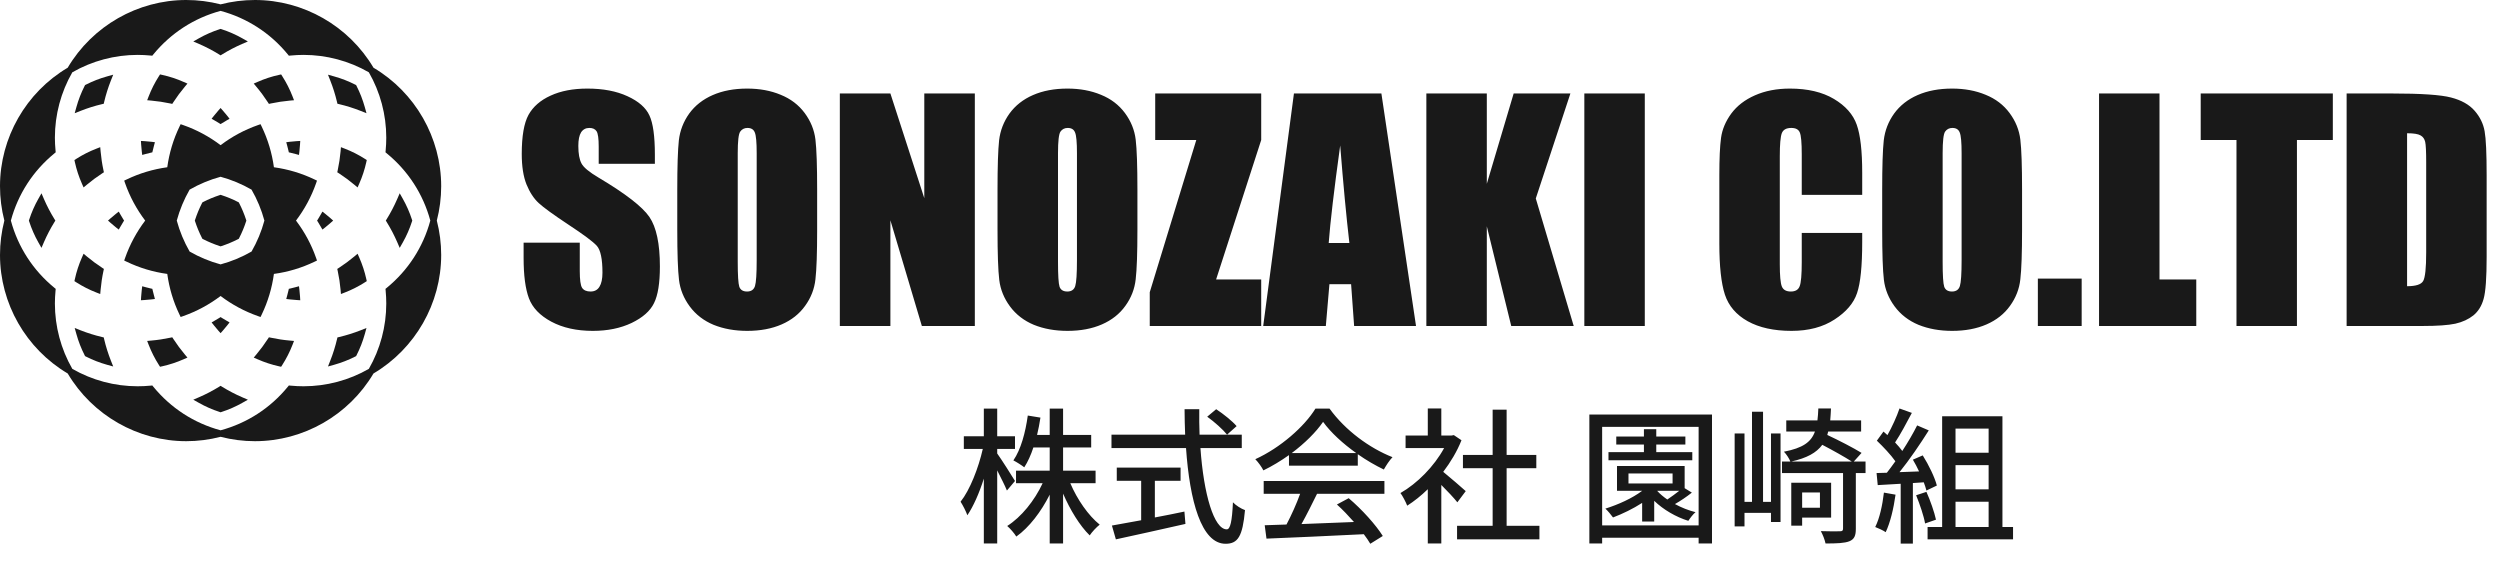 <svg width="120" height="27" viewBox="0 0 120 27" fill="none" xmlns="http://www.w3.org/2000/svg">
<g clip-path="url(#clip0)">
<path d="M48.72 23.087C48.593 22.875 48.056 22.028 47.866 21.767V21.548H48.72V20.941H47.866V19.614H47.224V20.941H46.264V21.548H47.174C46.969 22.459 46.553 23.525 46.108 24.082C46.221 24.259 46.369 24.548 46.433 24.732C46.722 24.308 47.005 23.666 47.224 22.974V26.087H47.866V22.579C48.042 22.932 48.24 23.313 48.332 23.546L48.72 23.087ZM52.588 23.193V22.593H51.028V21.478H52.377V20.878H51.028V19.614H50.386V20.878H49.779C49.842 20.609 49.899 20.334 49.941 20.045L49.334 19.946C49.221 20.765 49.002 21.576 48.642 22.099C48.783 22.169 49.052 22.339 49.165 22.431C49.334 22.169 49.482 21.845 49.602 21.478H50.386V22.593H48.769V23.193H50.047C49.659 24.033 49.017 24.823 48.346 25.247C48.487 25.367 48.685 25.593 48.783 25.755C49.405 25.311 49.969 24.569 50.386 23.744V26.087H51.028V23.694C51.367 24.478 51.833 25.24 52.306 25.699C52.419 25.529 52.631 25.303 52.786 25.183C52.242 24.746 51.706 23.977 51.374 23.193H52.588ZM55.433 23.08H56.668V22.445H53.605V23.08H54.776V24.972C54.24 25.071 53.753 25.162 53.372 25.226L53.562 25.889C54.466 25.692 55.729 25.416 56.901 25.148L56.852 24.555C56.379 24.654 55.899 24.753 55.433 24.838V23.08ZM57.946 20.002C58.292 20.249 58.701 20.616 58.899 20.863L59.358 20.454C59.153 20.214 58.722 19.868 58.377 19.642L57.946 20.002ZM59.605 21.506V20.863H57.579C57.565 20.468 57.558 20.052 57.565 19.642H56.859C56.859 20.052 56.873 20.461 56.887 20.863H53.351V21.506H56.929C57.106 24.047 57.663 26.101 58.828 26.101C59.414 26.101 59.647 25.755 59.76 24.485C59.577 24.421 59.329 24.266 59.181 24.111C59.139 25.028 59.054 25.409 58.885 25.409C58.271 25.409 57.776 23.729 57.621 21.506H59.605ZM62.005 21.746C62.633 21.273 63.169 20.744 63.508 20.249C63.882 20.765 64.461 21.294 65.097 21.746H62.005ZM61.871 22.353H65.174V21.802C65.584 22.092 66.014 22.339 66.424 22.537C66.537 22.339 66.685 22.106 66.84 21.944C65.739 21.513 64.567 20.652 63.819 19.614H63.141C62.612 20.475 61.461 21.492 60.254 22.042C60.395 22.183 60.572 22.431 60.642 22.579C61.066 22.374 61.482 22.12 61.871 21.845V22.353ZM60.657 23.701H62.407C62.238 24.174 61.983 24.739 61.751 25.177L60.706 25.212L60.791 25.854C61.991 25.805 63.783 25.727 65.463 25.642C65.591 25.812 65.697 25.967 65.774 26.101L66.374 25.727C66.049 25.205 65.379 24.456 64.737 23.913L64.172 24.216C64.447 24.463 64.729 24.76 64.991 25.056C64.129 25.092 63.254 25.127 62.471 25.155C62.725 24.703 62.986 24.174 63.219 23.701H66.452V23.087H60.657V23.701ZM70.355 23.574C70.193 23.426 69.607 22.918 69.275 22.649C69.628 22.183 69.939 21.668 70.151 21.132L69.784 20.885L69.671 20.906H69.183V19.607H68.534V20.906H67.468V21.506H69.318C68.838 22.388 68.026 23.207 67.221 23.666C67.32 23.793 67.482 24.104 67.546 24.273C67.878 24.061 68.216 23.793 68.534 23.482V26.087H69.183V23.278C69.473 23.567 69.791 23.906 69.953 24.111L70.355 23.574ZM72.318 25.24V22.473H73.743V21.838H72.318V19.663H71.647V21.838H70.221V22.473H71.647V25.24H69.939V25.889H73.892V25.24H72.318ZM81.23 21.703H79.501V21.337H80.898V20.955H79.501V20.602H78.908V20.955H77.581V21.337H78.908V21.703H77.207V22.092H81.23V21.703ZM79.55 23.56H80.602C80.425 23.701 80.221 23.849 80.03 23.977C79.847 23.849 79.677 23.708 79.55 23.567V23.56ZM78.167 22.727H80.284V23.207H78.167V22.727ZM80.863 23.433V22.367H77.616V23.56H78.823C78.343 23.92 77.687 24.216 77.058 24.414C77.171 24.513 77.348 24.732 77.425 24.838C77.891 24.661 78.385 24.421 78.823 24.139V25.035H79.402V24.04C79.84 24.463 80.447 24.817 81.04 25C81.117 24.88 81.272 24.675 81.385 24.584C81.047 24.499 80.708 24.365 80.397 24.195C80.658 24.047 80.955 23.849 81.209 23.645L80.863 23.433ZM76.903 25.219V20.489H81.534V25.219H76.903ZM76.289 19.896V26.087H76.903V25.812H81.534V26.087H82.176V19.896H76.289ZM85.007 24.089H84.626V19.762H84.096V24.089H83.736V20.807H83.263V25.268H83.736V24.619H85.007V25.056H85.466V20.807H85.007V24.089ZM87.357 23.638V24.372H86.503V23.638H87.357ZM87.894 24.845V23.172H85.981V25.233H86.503V24.845H87.894ZM85.974 22.155C86.736 21.986 87.188 21.732 87.47 21.351C87.971 21.612 88.55 21.936 88.889 22.155H85.974ZM89.546 22.155H88.981L89.355 21.739C88.967 21.499 88.268 21.139 87.71 20.878C87.724 20.821 87.738 20.772 87.752 20.715H89.334V20.179H87.851C87.865 20.002 87.88 19.812 87.887 19.607H87.28C87.272 19.819 87.258 20.009 87.237 20.179H85.741V20.715H87.117C86.934 21.224 86.531 21.506 85.628 21.682C85.741 21.795 85.882 22.007 85.938 22.155H85.536V22.706H88.466V25.367C88.466 25.473 88.43 25.501 88.317 25.501C88.197 25.508 87.816 25.508 87.4 25.494C87.491 25.657 87.59 25.911 87.626 26.087C88.169 26.087 88.536 26.073 88.769 25.981C89.009 25.882 89.08 25.713 89.08 25.381V22.706H89.546V22.155ZM90.428 23.645C90.357 24.252 90.223 24.873 90.011 25.297C90.145 25.346 90.407 25.466 90.513 25.544C90.731 25.092 90.894 24.407 90.986 23.744L90.428 23.645ZM92.341 23.151C92.397 23.299 92.44 23.433 92.468 23.546L92.969 23.306C92.87 22.918 92.581 22.318 92.291 21.859L91.818 22.064C91.924 22.24 92.023 22.431 92.115 22.628L91.176 22.663C91.649 22.078 92.178 21.301 92.581 20.659L92.023 20.419C91.84 20.786 91.585 21.224 91.31 21.647C91.218 21.52 91.098 21.379 90.964 21.238C91.218 20.857 91.515 20.299 91.769 19.819L91.176 19.607C91.049 19.988 90.816 20.497 90.597 20.885C90.534 20.828 90.47 20.772 90.407 20.715L90.089 21.153C90.4 21.449 90.76 21.831 90.978 22.141C90.837 22.339 90.703 22.522 90.569 22.692L90.075 22.706L90.131 23.285C90.456 23.264 90.83 23.242 91.233 23.221V26.094H91.818V23.186L92.341 23.151ZM91.974 23.772C92.15 24.202 92.341 24.76 92.404 25.127L92.927 24.944C92.849 24.584 92.658 24.033 92.468 23.609L91.974 23.772ZM93.865 24.082H95.454V25.297H93.865V24.082ZM95.454 20.574V21.732H93.865V20.574H95.454ZM95.454 23.489H93.865V22.325H95.454V23.489ZM96.117 25.297V19.981H93.223V25.297H92.524V25.889H96.626V25.297H96.117Z" fill="#191919"/>
<path d="M31.434 7.864H28.738V7.037C28.738 6.651 28.704 6.405 28.635 6.3C28.566 6.194 28.451 6.141 28.29 6.141C28.116 6.141 27.983 6.212 27.891 6.355C27.803 6.497 27.76 6.713 27.76 7.003C27.76 7.375 27.81 7.655 27.911 7.844C28.008 8.032 28.281 8.26 28.732 8.526C30.023 9.294 30.836 9.923 31.172 10.415C31.507 10.907 31.675 11.7 31.675 12.793C31.675 13.588 31.581 14.174 31.392 14.551C31.209 14.928 30.85 15.245 30.317 15.502C29.784 15.755 29.164 15.882 28.456 15.882C27.679 15.882 27.015 15.734 26.464 15.44C25.917 15.146 25.558 14.772 25.388 14.317C25.218 13.862 25.133 13.216 25.133 12.38V11.649H27.829V13.007C27.829 13.425 27.865 13.694 27.939 13.813C28.017 13.933 28.153 13.993 28.346 13.993C28.539 13.993 28.681 13.917 28.773 13.765C28.869 13.614 28.918 13.388 28.918 13.09C28.918 12.432 28.828 12.003 28.649 11.801C28.465 11.598 28.012 11.261 27.291 10.787C26.569 10.309 26.091 9.962 25.857 9.746C25.623 9.53 25.427 9.232 25.271 8.85C25.119 8.469 25.044 7.982 25.044 7.389C25.044 6.534 25.152 5.909 25.368 5.514C25.588 5.119 25.942 4.811 26.429 4.59C26.916 4.365 27.505 4.252 28.194 4.252C28.948 4.252 29.589 4.374 30.117 4.618C30.65 4.861 31.002 5.169 31.172 5.541C31.346 5.909 31.434 6.536 31.434 7.423V7.864ZM39.223 11.022C39.223 12.143 39.196 12.938 39.141 13.407C39.09 13.871 38.925 14.296 38.644 14.682C38.369 15.068 37.994 15.364 37.521 15.571C37.047 15.778 36.496 15.882 35.866 15.882C35.269 15.882 34.731 15.785 34.253 15.592C33.78 15.394 33.398 15.1 33.109 14.71C32.819 14.319 32.647 13.894 32.592 13.434C32.537 12.975 32.509 12.171 32.509 11.022V9.112C32.509 7.991 32.535 7.198 32.585 6.734C32.64 6.265 32.806 5.838 33.081 5.452C33.362 5.066 33.739 4.769 34.212 4.563C34.685 4.356 35.237 4.252 35.866 4.252C36.464 4.252 36.999 4.351 37.472 4.549C37.95 4.742 38.334 5.034 38.624 5.424C38.913 5.815 39.086 6.24 39.141 6.699C39.196 7.159 39.223 7.963 39.223 9.112V11.022ZM36.321 7.354C36.321 6.835 36.291 6.504 36.232 6.362C36.176 6.215 36.059 6.141 35.88 6.141C35.728 6.141 35.611 6.201 35.529 6.32C35.45 6.435 35.411 6.78 35.411 7.354V12.566C35.411 13.214 35.437 13.614 35.487 13.765C35.542 13.917 35.666 13.993 35.859 13.993C36.057 13.993 36.183 13.905 36.239 13.731C36.294 13.556 36.321 13.14 36.321 12.483V7.354ZM46.792 4.487V15.647H44.249L42.739 10.574V15.647H40.312V4.487H42.739L44.366 9.512V4.487H46.792ZM54.596 11.022C54.596 12.143 54.568 12.938 54.513 13.407C54.462 13.871 54.297 14.296 54.017 14.682C53.741 15.068 53.366 15.364 52.893 15.571C52.42 15.778 51.868 15.882 51.239 15.882C50.641 15.882 50.103 15.785 49.626 15.592C49.152 15.394 48.771 15.1 48.481 14.71C48.192 14.319 48.019 13.894 47.964 13.434C47.909 12.975 47.881 12.171 47.881 11.022V9.112C47.881 7.991 47.907 7.198 47.957 6.734C48.012 6.265 48.178 5.838 48.454 5.452C48.734 5.066 49.111 4.769 49.584 4.563C50.057 4.356 50.609 4.252 51.239 4.252C51.836 4.252 52.371 4.351 52.845 4.549C53.323 4.742 53.706 5.034 53.996 5.424C54.285 5.815 54.458 6.24 54.513 6.699C54.568 7.159 54.596 7.963 54.596 9.112V11.022ZM51.694 7.354C51.694 6.835 51.664 6.504 51.604 6.362C51.549 6.215 51.431 6.141 51.252 6.141C51.101 6.141 50.983 6.201 50.901 6.32C50.823 6.435 50.784 6.78 50.784 7.354V12.566C50.784 13.214 50.809 13.614 50.859 13.765C50.914 13.917 51.039 13.993 51.232 13.993C51.429 13.993 51.556 13.905 51.611 13.731C51.666 13.556 51.694 13.14 51.694 12.483V7.354ZM60.538 4.487V6.72L58.373 13.414H60.538V15.647H55.188V14.027L57.422 6.72H55.45V4.487H60.538ZM66.307 4.487L67.969 15.647H64.998L64.853 13.641H63.812L63.64 15.647H60.634L62.109 4.487H66.307ZM64.77 11.663C64.623 10.399 64.476 8.839 64.329 6.982C64.035 9.114 63.851 10.675 63.778 11.663H64.77ZM75.379 4.487L73.718 9.526L75.538 15.647H72.539L71.367 10.863V15.647H68.465V4.487H71.367V8.823L72.656 4.487H75.379ZM78.95 4.487V15.647H76.048V4.487H78.95ZM89.386 9.353H86.484V7.41C86.484 6.844 86.452 6.493 86.388 6.355C86.328 6.212 86.193 6.141 85.981 6.141C85.742 6.141 85.591 6.226 85.526 6.396C85.462 6.566 85.43 6.934 85.43 7.499V12.683C85.43 13.225 85.462 13.579 85.526 13.745C85.591 13.91 85.735 13.993 85.96 13.993C86.177 13.993 86.317 13.91 86.381 13.745C86.45 13.579 86.484 13.191 86.484 12.579V11.18H89.386V11.614C89.386 12.768 89.304 13.586 89.138 14.069C88.978 14.551 88.617 14.974 88.056 15.337C87.5 15.7 86.813 15.882 85.995 15.882C85.145 15.882 84.444 15.727 83.892 15.42C83.341 15.112 82.976 14.687 82.796 14.144C82.617 13.598 82.528 12.777 82.528 11.683V8.423C82.528 7.619 82.555 7.017 82.61 6.617C82.665 6.212 82.829 5.824 83.1 5.452C83.376 5.08 83.755 4.788 84.237 4.576C84.724 4.36 85.283 4.252 85.912 4.252C86.767 4.252 87.472 4.418 88.028 4.749C88.585 5.08 88.95 5.493 89.124 5.989C89.299 6.481 89.386 7.249 89.386 8.292V9.353ZM97.059 11.022C97.059 12.143 97.031 12.938 96.976 13.407C96.926 13.871 96.76 14.296 96.48 14.682C96.204 15.068 95.829 15.364 95.356 15.571C94.883 15.778 94.331 15.882 93.702 15.882C93.104 15.882 92.567 15.785 92.089 15.592C91.615 15.394 91.234 15.1 90.944 14.71C90.655 14.319 90.483 13.894 90.427 13.434C90.372 12.975 90.345 12.171 90.345 11.022V9.112C90.345 7.991 90.37 7.198 90.421 6.734C90.476 6.265 90.641 5.838 90.917 5.452C91.197 5.066 91.574 4.769 92.047 4.563C92.521 4.356 93.072 4.252 93.702 4.252C94.299 4.252 94.835 4.351 95.308 4.549C95.786 4.742 96.17 5.034 96.459 5.424C96.749 5.815 96.921 6.24 96.976 6.699C97.031 7.159 97.059 7.963 97.059 9.112V11.022ZM94.157 7.354C94.157 6.835 94.127 6.504 94.067 6.362C94.012 6.215 93.895 6.141 93.716 6.141C93.564 6.141 93.447 6.201 93.364 6.32C93.286 6.435 93.247 6.78 93.247 7.354V12.566C93.247 13.214 93.272 13.614 93.323 13.765C93.378 13.917 93.502 13.993 93.695 13.993C93.892 13.993 94.019 13.905 94.074 13.731C94.129 13.556 94.157 13.14 94.157 12.483V7.354ZM99.92 13.372V15.647H97.817V13.372H99.92ZM103.656 4.487V13.414H105.421V15.647H100.754V4.487H103.656ZM111.976 4.487V6.72H110.253V15.647H107.351V6.72H105.634V4.487H111.976ZM112.638 4.487H114.809C116.211 4.487 117.158 4.551 117.649 4.68C118.146 4.808 118.523 5.02 118.78 5.314C119.037 5.608 119.198 5.937 119.262 6.3C119.327 6.658 119.359 7.366 119.359 8.423V12.331C119.359 13.333 119.311 14.004 119.214 14.344C119.122 14.68 118.959 14.944 118.725 15.137C118.49 15.325 118.201 15.459 117.856 15.537C117.511 15.61 116.992 15.647 116.298 15.647H112.638V4.487ZM115.54 6.396V13.738C115.958 13.738 116.216 13.655 116.312 13.489C116.409 13.319 116.457 12.862 116.457 12.118V7.782C116.457 7.276 116.441 6.952 116.409 6.81C116.376 6.667 116.303 6.564 116.188 6.5C116.073 6.431 115.857 6.396 115.54 6.396Z" fill="#191919"/>
<g clip-path="url(#clip1)">
<path d="M10.509 2.608L10.588 2.657L10.668 2.608C10.972 2.42 11.292 2.253 11.619 2.111L11.898 1.991L11.634 1.841C11.318 1.662 10.982 1.515 10.635 1.402L10.588 1.387L10.542 1.402C10.195 1.515 9.859 1.662 9.543 1.841L9.278 1.991L9.557 2.111C9.885 2.253 10.205 2.42 10.509 2.608Z" fill="#191919"/>
<path d="M21.177 8.939C21.177 6.612 19.932 4.436 17.927 3.25C16.741 1.245 14.565 0 12.238 0C11.681 0 11.126 0.07 10.588 0.209C10.05 0.07 9.496 0 8.939 0C6.612 0 4.436 1.245 3.25 3.25C1.245 4.436 0 6.612 0 8.939C0 9.496 0.071 10.05 0.209 10.588C0.071 11.126 0 11.681 0 12.238C0 14.565 1.245 16.74 3.25 17.927C4.436 19.932 6.612 21.177 8.939 21.177C9.496 21.177 10.05 21.106 10.588 20.967C11.126 21.106 11.681 21.177 12.238 21.177C14.565 21.177 16.741 19.932 17.927 17.927C19.932 16.74 21.177 14.565 21.177 12.238C21.177 11.681 21.106 11.126 20.967 10.588C21.106 10.05 21.177 9.496 21.177 8.939ZM18.565 13.815L18.503 13.866L18.511 13.947C18.531 14.156 18.541 14.366 18.541 14.57C18.541 15.671 18.252 16.753 17.705 17.705C16.754 18.252 15.671 18.541 14.57 18.541C14.366 18.541 14.156 18.531 13.947 18.511L13.866 18.502L13.815 18.565C12.975 19.59 11.86 20.311 10.588 20.655C9.317 20.311 8.202 19.59 7.361 18.565L7.31 18.502L7.23 18.511C7.02 18.531 6.81 18.541 6.606 18.541C5.506 18.541 4.423 18.252 3.471 17.705C2.924 16.753 2.635 15.671 2.635 14.57C2.635 14.366 2.646 14.156 2.666 13.947L2.674 13.866L2.612 13.815C1.587 12.975 0.865 11.86 0.522 10.588C0.865 9.317 1.587 8.202 2.612 7.362L2.674 7.31L2.666 7.23C2.646 7.021 2.635 6.811 2.635 6.606C2.635 5.506 2.924 4.423 3.471 3.471C4.423 2.924 5.506 2.635 6.606 2.635C6.81 2.635 7.02 2.646 7.23 2.666L7.31 2.674L7.361 2.611C8.202 1.587 9.317 0.865 10.588 0.522C11.86 0.865 12.975 1.587 13.815 2.611L13.866 2.674L13.947 2.666C14.156 2.646 14.366 2.635 14.57 2.635C15.671 2.635 16.754 2.924 17.705 3.471C18.252 4.423 18.541 5.506 18.541 6.606C18.541 6.81 18.531 7.021 18.511 7.23L18.503 7.31L18.565 7.362C19.59 8.202 20.311 9.317 20.655 10.588C20.311 11.86 19.59 12.975 18.565 13.815Z" fill="#191919"/>
<path d="M16.175 4.889L16.197 4.98L16.287 5.001C16.634 5.083 16.978 5.191 17.308 5.322L17.591 5.434L17.51 5.141C17.412 4.791 17.28 4.45 17.115 4.127L17.093 4.083L17.049 4.061C16.727 3.897 16.386 3.764 16.036 3.667L15.743 3.585L15.854 3.868C15.985 4.199 16.093 4.542 16.175 4.889Z" fill="#191919"/>
<path d="M12.851 4.9L12.908 4.987L13.009 4.965C13.306 4.902 13.61 4.856 13.912 4.829L14.113 4.811L14.04 4.624C13.91 4.288 13.745 3.965 13.551 3.661L13.494 3.572L13.391 3.595C13.039 3.672 12.693 3.785 12.363 3.932L12.179 4.012L12.308 4.167C12.504 4.399 12.686 4.646 12.851 4.9Z" fill="#191919"/>
<path d="M18.519 10.588L18.568 10.668C18.756 10.972 18.923 11.292 19.065 11.619L19.186 11.898L19.336 11.634C19.514 11.318 19.662 10.982 19.774 10.635L19.789 10.588L19.774 10.541C19.662 10.194 19.514 9.859 19.336 9.543L19.186 9.278L19.065 9.557C18.923 9.884 18.756 10.204 18.568 10.508L18.519 10.588Z" fill="#191919"/>
<path d="M16.553 7.137L16.365 7.064L16.348 7.264C16.321 7.566 16.275 7.87 16.211 8.167L16.189 8.269L16.277 8.325C16.53 8.49 16.777 8.673 17.01 8.868L17.164 8.997L17.245 8.813C17.391 8.483 17.504 8.137 17.582 7.785L17.605 7.682L17.516 7.625C17.212 7.431 16.888 7.267 16.553 7.137Z" fill="#191919"/>
<path d="M13.74 6.826L13.786 6.994C13.806 7.069 13.825 7.145 13.843 7.221L13.864 7.312L13.956 7.334C14.031 7.351 14.107 7.371 14.182 7.391L14.351 7.437L14.372 7.263C14.385 7.156 14.395 7.045 14.401 6.935L14.412 6.765L14.241 6.775C14.131 6.782 14.021 6.792 13.913 6.805L13.74 6.826Z" fill="#191919"/>
<path d="M16.288 16.175L16.197 16.197L16.175 16.288C16.093 16.634 15.986 16.978 15.854 17.309L15.743 17.591L16.036 17.51C16.386 17.412 16.727 17.28 17.049 17.116L17.093 17.093L17.116 17.049C17.28 16.727 17.413 16.386 17.51 16.036L17.591 15.743L17.309 15.855C16.978 15.985 16.634 16.093 16.288 16.175Z" fill="#191919"/>
<path d="M17.245 12.363L17.164 12.179L17.01 12.309C16.777 12.504 16.53 12.686 16.277 12.851L16.189 12.908L16.211 13.01C16.275 13.306 16.321 13.61 16.348 13.912L16.365 14.113L16.553 14.04C16.888 13.91 17.212 13.745 17.516 13.551L17.605 13.494L17.582 13.391C17.504 13.039 17.391 12.693 17.245 12.363Z" fill="#191919"/>
<path d="M15.992 10.588L15.865 10.475C15.784 10.403 15.699 10.332 15.614 10.265L15.476 10.157L15.389 10.309C15.35 10.376 15.31 10.443 15.27 10.509L15.22 10.588L15.27 10.668C15.31 10.734 15.35 10.801 15.389 10.868L15.476 11.019L15.614 10.912C15.699 10.844 15.784 10.774 15.865 10.701L15.992 10.588Z" fill="#191919"/>
<path d="M15.216 8.67L15.094 8.612C14.481 8.318 13.828 8.122 13.148 8.028C13.055 7.349 12.859 6.695 12.565 6.083L12.506 5.961L12.378 6.006C11.735 6.232 11.134 6.555 10.588 6.968C10.043 6.555 9.441 6.232 8.799 6.006L8.671 5.961L8.612 6.083C8.318 6.695 8.122 7.349 8.029 8.028C7.349 8.122 6.695 8.318 6.083 8.612L5.961 8.67L6.006 8.798C6.232 9.441 6.556 10.043 6.969 10.588C6.556 11.134 6.232 11.735 6.006 12.378L5.961 12.506L6.083 12.564C6.695 12.858 7.349 13.055 8.029 13.148C8.122 13.827 8.318 14.481 8.612 15.093L8.671 15.216L8.799 15.171C9.441 14.944 10.043 14.621 10.588 14.208C11.134 14.621 11.735 14.944 12.378 15.171L12.506 15.216L12.565 15.093C12.859 14.481 13.055 13.827 13.148 13.148C13.828 13.055 14.481 12.858 15.094 12.564L15.216 12.506L15.171 12.378C14.945 11.735 14.621 11.134 14.208 10.588C14.621 10.043 14.945 9.441 15.171 8.798L15.216 8.67ZM12.074 12.074C11.605 12.344 11.106 12.551 10.588 12.691C10.071 12.551 9.571 12.344 9.102 12.074C8.833 11.605 8.625 11.106 8.485 10.588C8.625 10.071 8.833 9.571 9.102 9.102C9.571 8.833 10.071 8.625 10.588 8.485C11.106 8.625 11.605 8.833 12.074 9.102C12.344 9.571 12.551 10.071 12.691 10.588C12.551 11.106 12.344 11.605 12.074 12.074Z" fill="#191919"/>
<path d="M10.668 18.569L10.588 18.519L10.509 18.569C10.205 18.756 9.885 18.924 9.557 19.065L9.278 19.186L9.543 19.335C9.859 19.514 10.195 19.662 10.542 19.774L10.588 19.79L10.635 19.774C10.982 19.662 11.318 19.514 11.634 19.335L11.898 19.186L11.619 19.065C11.292 18.924 10.972 18.756 10.668 18.569Z" fill="#191919"/>
<path d="M13.009 16.211L12.908 16.19L12.851 16.276C12.686 16.53 12.504 16.777 12.308 17.01L12.179 17.164L12.363 17.245C12.693 17.391 13.039 17.504 13.391 17.582L13.494 17.605L13.551 17.516C13.745 17.212 13.91 16.888 14.04 16.553L14.113 16.365L13.912 16.347C13.61 16.321 13.306 16.275 13.009 16.211Z" fill="#191919"/>
<path d="M14.372 13.913L14.351 13.74L14.182 13.786C14.107 13.806 14.031 13.825 13.956 13.843L13.864 13.864L13.843 13.955C13.825 14.031 13.806 14.107 13.786 14.182L13.74 14.351L13.913 14.372C14.021 14.385 14.131 14.394 14.241 14.401L14.412 14.412L14.402 14.241C14.395 14.131 14.385 14.021 14.372 13.913Z" fill="#191919"/>
<path d="M5.001 16.288L4.98 16.197L4.889 16.175C4.542 16.093 4.199 15.985 3.868 15.855L3.585 15.743L3.667 16.036C3.764 16.386 3.897 16.727 4.061 17.049L4.083 17.093L4.127 17.116C4.45 17.28 4.791 17.412 5.141 17.51L5.434 17.591L5.322 17.309C5.191 16.978 5.083 16.634 5.001 16.288Z" fill="#191919"/>
<path d="M8.325 16.276L8.269 16.19L8.167 16.211C7.87 16.275 7.566 16.321 7.264 16.347L7.064 16.365L7.137 16.553C7.267 16.888 7.431 17.212 7.625 17.516L7.682 17.605L7.785 17.582C8.137 17.504 8.483 17.391 8.813 17.245L8.997 17.164L8.868 17.01C8.673 16.777 8.49 16.53 8.325 16.276Z" fill="#191919"/>
<path d="M10.588 15.992L10.701 15.865C10.774 15.784 10.844 15.699 10.911 15.613L11.019 15.476L10.868 15.389C10.8 15.35 10.734 15.31 10.668 15.27L10.588 15.22L10.509 15.27C10.443 15.31 10.376 15.35 10.308 15.389L10.157 15.476L10.265 15.613C10.332 15.699 10.403 15.784 10.475 15.865L10.588 15.992Z" fill="#191919"/>
<path d="M4.889 5.001L4.98 4.98L5.001 4.889C5.083 4.542 5.191 4.199 5.322 3.868L5.434 3.585L5.141 3.667C4.791 3.764 4.45 3.897 4.127 4.061L4.083 4.083L4.061 4.127C3.897 4.45 3.764 4.791 3.667 5.141L3.585 5.434L3.868 5.322C4.199 5.191 4.542 5.083 4.889 5.001Z" fill="#191919"/>
<path d="M8.167 4.965L8.269 4.987L8.325 4.9C8.49 4.646 8.673 4.399 8.868 4.167L8.997 4.012L8.813 3.932C8.483 3.785 8.137 3.672 7.785 3.595L7.682 3.572L7.625 3.661C7.431 3.965 7.267 4.288 7.137 4.624L7.064 4.811L7.264 4.829C7.566 4.856 7.87 4.902 8.167 4.965Z" fill="#191919"/>
<path d="M10.588 5.184L10.475 5.312C10.403 5.393 10.332 5.477 10.265 5.563L10.157 5.7L10.308 5.787C10.376 5.826 10.443 5.866 10.509 5.907L10.588 5.956L10.668 5.907C10.734 5.866 10.8 5.826 10.868 5.787L11.019 5.7L10.911 5.563C10.844 5.477 10.774 5.393 10.701 5.312L10.588 5.184Z" fill="#191919"/>
<path d="M2.111 9.557L1.991 9.278L1.841 9.543C1.662 9.859 1.515 10.194 1.402 10.541L1.387 10.588L1.402 10.635C1.515 10.982 1.662 11.318 1.841 11.634L1.991 11.898L2.111 11.619C2.253 11.292 2.42 10.972 2.608 10.668L2.657 10.588L2.608 10.508C2.42 10.204 2.253 9.884 2.111 9.557Z" fill="#191919"/>
<path d="M3.931 8.813L4.012 8.997L4.167 8.868C4.399 8.673 4.646 8.49 4.9 8.325L4.987 8.269L4.965 8.167C4.901 7.87 4.856 7.566 4.829 7.264L4.811 7.064L4.624 7.137C4.288 7.267 3.964 7.431 3.661 7.625L3.572 7.682L3.594 7.785C3.672 8.137 3.785 8.483 3.931 8.813Z" fill="#191919"/>
<path d="M6.805 7.263L6.826 7.437L6.994 7.391C7.069 7.371 7.145 7.351 7.221 7.334L7.312 7.312L7.334 7.221C7.352 7.145 7.371 7.069 7.391 6.994L7.436 6.826L7.263 6.805C7.155 6.792 7.045 6.782 6.935 6.775L6.765 6.765L6.775 6.935C6.782 7.045 6.792 7.156 6.805 7.263Z" fill="#191919"/>
<path d="M4.624 14.04L4.811 14.113L4.829 13.912C4.856 13.61 4.901 13.306 4.965 13.01L4.987 12.908L4.9 12.851C4.646 12.686 4.4 12.504 4.167 12.309L4.012 12.179L3.931 12.363C3.785 12.693 3.672 13.039 3.595 13.391L3.572 13.494L3.661 13.551C3.964 13.745 4.288 13.91 4.624 14.04Z" fill="#191919"/>
<path d="M5.788 10.309L5.7 10.157L5.563 10.265C5.478 10.332 5.393 10.403 5.312 10.475L5.184 10.588L5.312 10.701C5.393 10.774 5.478 10.845 5.563 10.912L5.7 11.02L5.788 10.868C5.826 10.801 5.866 10.734 5.907 10.668L5.956 10.588L5.907 10.509C5.866 10.443 5.826 10.376 5.788 10.309Z" fill="#191919"/>
<path d="M7.436 14.351L7.391 14.182C7.371 14.107 7.352 14.031 7.334 13.955L7.312 13.864L7.221 13.843C7.145 13.825 7.069 13.806 6.994 13.786L6.826 13.74L6.805 13.913C6.792 14.021 6.782 14.131 6.775 14.241L6.765 14.412L6.935 14.401C7.045 14.394 7.155 14.385 7.263 14.372L7.436 14.351Z" fill="#191919"/>
<path d="M11.484 9.758L11.462 9.715L11.418 9.692C11.166 9.563 10.903 9.454 10.635 9.367L10.588 9.351L10.541 9.367C10.274 9.454 10.011 9.563 9.758 9.692L9.715 9.715L9.692 9.758C9.564 10.011 9.454 10.274 9.367 10.541L9.351 10.588L9.367 10.635C9.454 10.902 9.564 11.166 9.692 11.418L9.715 11.462L9.758 11.484C10.011 11.613 10.274 11.722 10.541 11.81L10.588 11.825L10.635 11.81C10.903 11.722 11.166 11.613 11.418 11.484L11.462 11.462L11.484 11.418C11.613 11.166 11.723 10.902 11.81 10.635L11.825 10.588L11.81 10.541C11.723 10.274 11.613 10.011 11.484 9.758Z" fill="#191919"/>
</g>
</g>
<defs>
<clipPath id="clip0">
<rect width="120" height="26.57" fill="white"/>
</clipPath>
<clipPath id="clip1">
<rect width="21.177" height="21.177" fill="white"/>
</clipPath>
</defs>
</svg>
